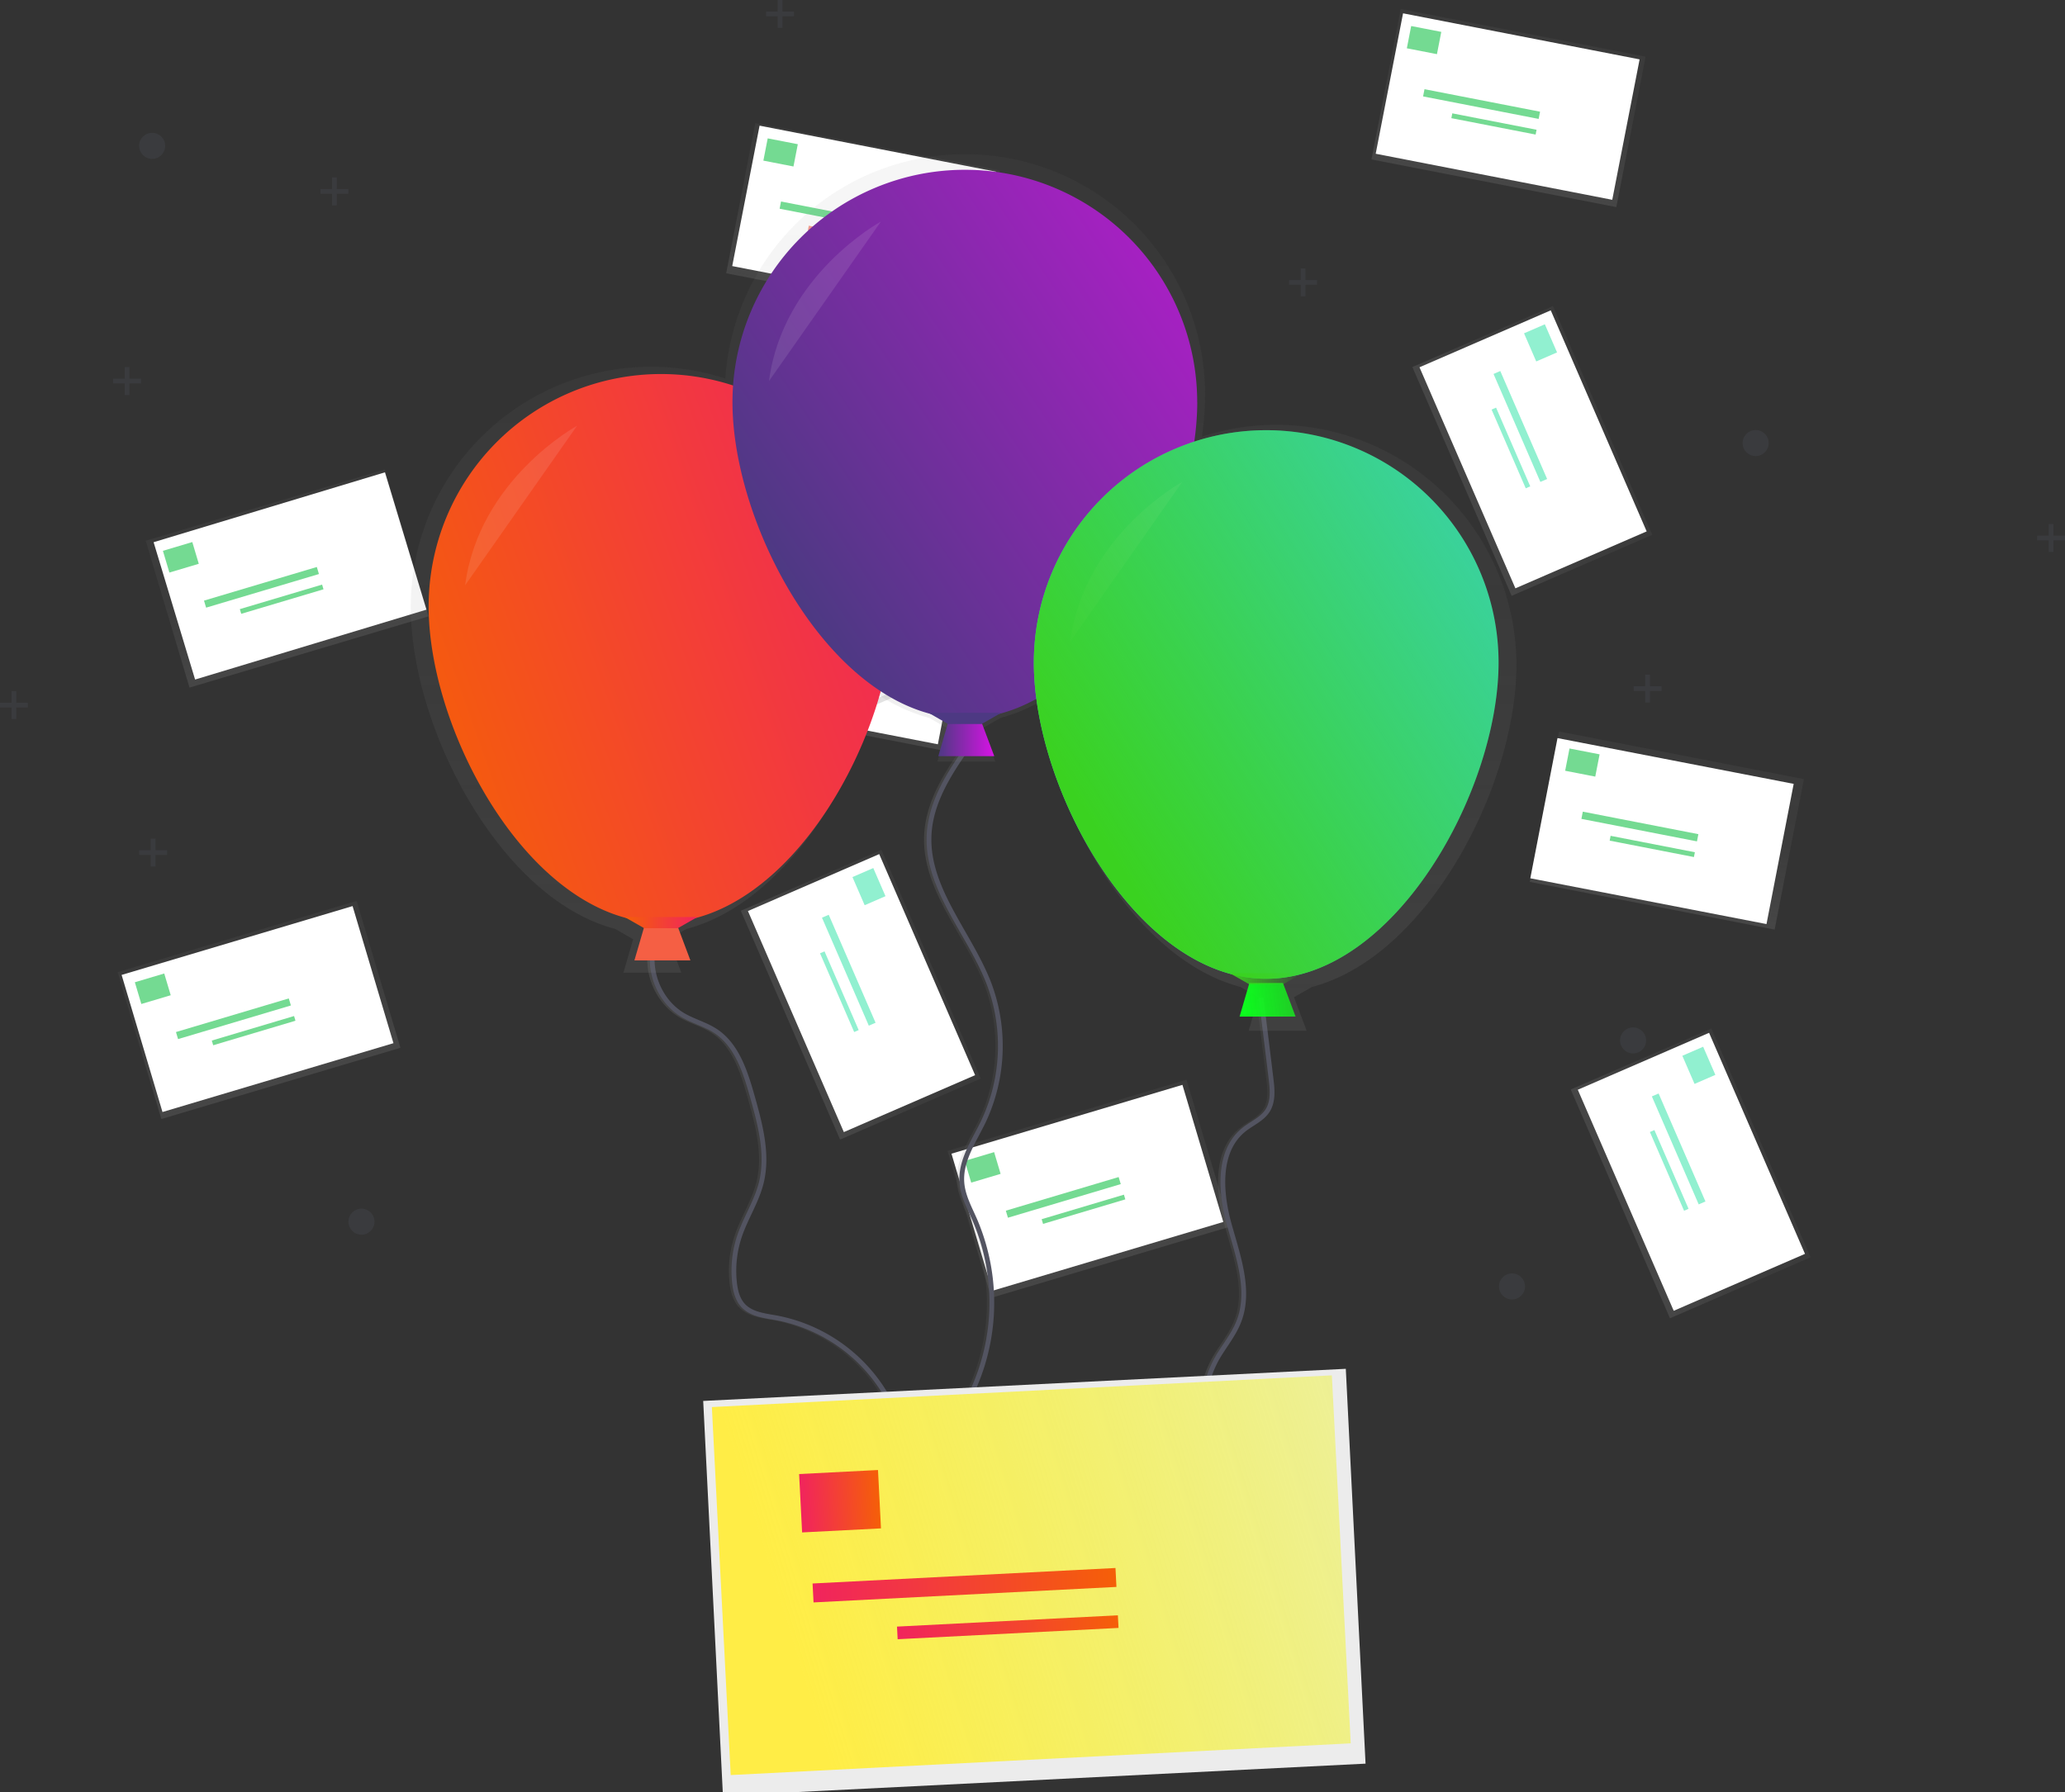 <?xml version="1.0" encoding="UTF-8" standalone="no"?>
<svg
   xmlns:dc="http://purl.org/dc/elements/1.1/"
   xmlns:cc="http://creativecommons.org/ns#"
   xmlns:rdf="http://www.w3.org/1999/02/22-rdf-syntax-ns#"
   xmlns:svg="http://www.w3.org/2000/svg"
   xmlns="http://www.w3.org/2000/svg"
   xmlns:xlink="http://www.w3.org/1999/xlink"
   xmlns:sodipodi="http://sodipodi.sourceforge.net/DTD/sodipodi-0.dtd"
   xmlns:inkscape="http://www.inkscape.org/namespaces/inkscape"
   id="e6c7a302-1d79-4c46-b758-a00a31f9e26b"
   data-name="Layer 1"
   width="867.19"
   height="752.72"
   viewBox="0 0 867.19 752.72"
   version="1.1"
   sodipodi:docname="email.svg"
   inkscape:version="0.92.3 (2405546, 2018-03-11)">
  <rect x="0" y="0" width="867.19" height="752.72" fill="#333333" stroke="none"/>
  <sodipodi:namedview
     pagecolor="#ffffff"
     bordercolor="#666666"
     borderopacity="1"
     objecttolerance="10"
     gridtolerance="10"
     guidetolerance="10"
     inkscape:pageopacity="0"
     inkscape:pageshadow="2"
     inkscape:window-width="1366"
     inkscape:window-height="713"
     id="namedview250"
     showgrid="false"
     inkscape:zoom="0.88679566"
     inkscape:cx="488.23748"
     inkscape:cy="310.30346"
     inkscape:window-x="0"
     inkscape:window-y="27"
     inkscape:window-maximized="1"
     inkscape:current-layer="e6c7a302-1d79-4c46-b758-a00a31f9e26b" />
  <defs
     id="defs25">
    <linearGradient
       inkscape:collect="always"
       id="linearGradient1181">
      <stop
         style="stop-color:#ffed46;stop-opacity:1"
         offset="0"
         id="stop1177" />
      <stop
         style="stop-color:#e4fb0d;stop-opacity:0"
         offset="1"
         id="stop1179" />
    </linearGradient>
    <linearGradient
       id="linearGradient1125"
       inkscape:collect="always">
      <stop
         id="stop1121"
         offset="0"
         style="stop-color:#0cff1e;stop-opacity:1" />
      <stop
         id="stop1123"
         offset="1"
         style="stop-color:#3ad21e;stop-opacity:0;" />
    </linearGradient>
    <linearGradient
       inkscape:collect="always"
       id="linearGradient1101">
      <stop
         style="stop-color:#f55f08;stop-opacity:1"
         offset="0"
         id="stop1097" />
      <stop
         style="stop-color:#f1245d;stop-opacity:1"
         offset="1"
         id="stop1099" />
    </linearGradient>
    <linearGradient
       inkscape:collect="always"
       id="linearGradient1093">
      <stop
         style="stop-color:#3ad21e;stop-opacity:0.981"
         offset="0"
         id="stop1089" />
      <stop
         style="stop-color:#3ad21e;stop-opacity:0;"
         offset="1"
         id="stop1091" />
    </linearGradient>
    <linearGradient
       inkscape:collect="always"
       id="linearGradient1085">
      <stop
         style="stop-color:#4d3983;stop-opacity:1"
         offset="0"
         id="stop1081" />
      <stop
         style="stop-color:#d713e5;stop-opacity:1"
         offset="1"
         id="stop1083" />
    </linearGradient>
    <linearGradient
       id="22870d72-ac13-4c8c-bdf9-4d0841984fac"
       x1="8.15"
       y1="612.92"
       x2="8.15"
       y2="548.54"
       gradientTransform="matrix(-1, 0, 0, 1, 631.86, -7.83)"
       gradientUnits="userSpaceOnUse">
      <stop
         offset="0"
         stop-color="gray"
         stop-opacity="0.25"
         id="stop2" />
      <stop
         offset="0.54"
         stop-color="gray"
         stop-opacity="0.12"
         id="stop4" />
      <stop
         offset="1"
         stop-color="gray"
         stop-opacity="0.1"
         id="stop6" />
    </linearGradient>
    <linearGradient
       id="46920503-58a9-44f5-869a-eb0d6f580dc2"
       x1="-193.49"
       y1="331.29"
       x2="-193.49"
       y2="266.91"
       gradientTransform="matrix(0, -1, -1, 0, 1165.49, 229)"
       xlink:href="#22870d72-ac13-4c8c-bdf9-4d0841984fac" />
    <linearGradient
       id="5b6c626d-ce2f-4633-b930-0e0ef649b376"
       x1="-246.01"
       y1="452.36"
       x2="-246.01"
       y2="387.98"
       gradientTransform="matrix(0, -1, -1, 0, 1296.56, 320.52)"
       xlink:href="#22870d72-ac13-4c8c-bdf9-4d0841984fac" />
    <linearGradient
       id="6999a8fe-21a9-4701-b226-ef883076e79f"
       x1="-14.86"
       y1="303.11"
       x2="-14.86"
       y2="238.73"
       gradientTransform="matrix(-1, 0, 0, 1, 542.37, -1.49)"
       xlink:href="#22870d72-ac13-4c8c-bdf9-4d0841984fac" />
    <linearGradient
       id="2e4c56eb-c899-4e7c-9ca1-432187ad2299"
       x1="-70.23"
       y1="46.12"
       x2="-70.23"
       y2="-18.26"
       gradientTransform="matrix(0, -1, -1, 0, 813.84, 48.8)"
       xlink:href="#22870d72-ac13-4c8c-bdf9-4d0841984fac" />
    <linearGradient
       id="92480007-5af8-4fb0-a0fe-f7ce09be329b"
       x1="58.85"
       y1="392.6"
       x2="58.85"
       y2="328.22"
       gradientTransform="matrix(0, -1, -1, 0, 1170.31, 321.92)"
       xlink:href="#22870d72-ac13-4c8c-bdf9-4d0841984fac" />
    <linearGradient
       id="91ef2396-2c54-4e76-8182-4a9970397d72"
       x1="320.67"
       y1="441.4"
       x2="320.67"
       y2="377.01"
       gradientTransform="matrix(-1, 0, 0, 1, 595.88, 88.63)"
       xlink:href="#22870d72-ac13-4c8c-bdf9-4d0841984fac" />
    <linearGradient
       id="c20cc891-92ec-4c26-a6a9-c793ae6cdb85"
       x1="162.93"
       y1="324.23"
       x2="162.93"
       y2="259.85"
       gradientTransform="matrix(0, -1, -1, 0, 809.92, 510.37)"
       xlink:href="#22870d72-ac13-4c8c-bdf9-4d0841984fac" />
    <linearGradient
       id="e5bd4efc-3d4a-453d-9559-e76160a17bf3"
       x1="-38.47"
       y1="742.22"
       x2="-38.47"
       y2="677.84"
       gradientTransform="matrix(0, -1, -1, 0, 1237.91, 453)"
       xlink:href="#22870d72-ac13-4c8c-bdf9-4d0841984fac" />
    <linearGradient
       id="1f2c304b-4956-4e16-8f36-0a16127bea31"
       x1="257.58"
       y1="271.1"
       x2="257.58"
       y2="206.72"
       gradientTransform="matrix(-1, 0, 0, 1, 544.58, 77.7)"
       xlink:href="#22870d72-ac13-4c8c-bdf9-4d0841984fac" />
    <linearGradient
       id="132bee92-70bf-4f7a-8946-6baf61115962"
       x1="186"
       y1="144.09"
       x2="186"
       y2="79.71"
       gradientTransform="matrix(0, -1, -1, 0, 641.58, 352.21)"
       xlink:href="#22870d72-ac13-4c8c-bdf9-4d0841984fac" />
    <linearGradient
       id="190d4067-154d-4acf-a3d4-786604031f46"
       x1="123.1"
       y1="659.28"
       x2="123.1"
       y2="594.9"
       gradientTransform="matrix(0, -1, -1, 0, 1166.77, 433.34)"
       xlink:href="#22870d72-ac13-4c8c-bdf9-4d0841984fac" />
    <linearGradient
       id="5b6818eb-4255-4703-a8a1-ad450826a32f"
       x1="438.22"
       y1="567.33"
       x2="541.4"
       y2="567.33"
       gradientTransform="matrix(1, 0, 0, 1, 0, 0)"
       xlink:href="#22870d72-ac13-4c8c-bdf9-4d0841984fac" />
    <linearGradient
       id="f72680a8-1c69-456c-9139-7d75f0ebc6fd"
       x1="554.46"
       y1="525.12"
       x2="586.43"
       y2="525.12"
       gradientTransform="matrix(1, 0, 0, 1, 0, 0)"
       xlink:href="#22870d72-ac13-4c8c-bdf9-4d0841984fac" />
    <linearGradient
       id="b4ecf0d7-9b75-430f-acce-e09492370ef4"
       x1="669.68"
       y1="582.71"
       x2="700.58"
       y2="582.71"
       gradientTransform="matrix(1, 0, 0, 1, 0, 0)"
       xlink:href="#22870d72-ac13-4c8c-bdf9-4d0841984fac" />
    <linearGradient
       id="fe1de1d1-8458-4939-941f-dea050869f88"
       x1="571.06"
       y1="506.59"
       x2="571.06"
       y2="139.02"
       gradientTransform="matrix(1, 0, 0, 1, 0, 0)"
       xlink:href="#22870d72-ac13-4c8c-bdf9-4d0841984fac" />
    <linearGradient
       id="b7a7a14d-13e4-460f-98bc-d42561b19638"
       x1="19.14"
       y1="784.71"
       x2="19.14"
       y2="618.86"
       gradientTransform="matrix(-1,0,0,1,619.95,34.86)"
       xlink:href="#linearGradient1181"
       gradientUnits="userSpaceOnUse" />
    <linearGradient
       inkscape:collect="always"
       xlink:href="#linearGradient1085"
       id="linearGradient1087"
       x1="543.788"
       y1="388.894"
       x2="806.414"
       y2="213.647"
       gradientUnits="userSpaceOnUse" />
    <linearGradient
       inkscape:collect="always"
       xlink:href="#linearGradient1093"
       id="linearGradient1095"
       x1="630.86"
       y1="428.561"
       x2="802.786"
       y2="320.76"
       gradientUnits="userSpaceOnUse" />
    <linearGradient
       inkscape:collect="always"
       xlink:href="#linearGradient1101"
       id="linearGradient1103"
       x1="335.247"
       y1="384.239"
       x2="560.707"
       y2="304.502"
       gradientUnits="userSpaceOnUse" />
    <linearGradient
       inkscape:collect="always"
       xlink:href="#linearGradient1093"
       id="linearGradient1111"
       x1="516.45"
       y1="411.13"
       x2="547.01"
       y2="411.13"
       gradientUnits="userSpaceOnUse" />
    <linearGradient
       inkscape:collect="always"
       xlink:href="#linearGradient1125"
       id="linearGradient1119"
       x1="520.56"
       y1="419.95"
       x2="621.425"
       y2="407.192"
       gradientUnits="userSpaceOnUse" />
    <linearGradient
       inkscape:collect="always"
       xlink:href="#linearGradient1085"
       id="linearGradient1133"
       x1="407.44"
       y1="310.86"
       x2="405.863"
       y2="315.76"
       gradientUnits="userSpaceOnUse" />
    <linearGradient
       inkscape:collect="always"
       xlink:href="#linearGradient1085"
       id="linearGradient1147"
       x1="394.03"
       y1="310.575"
       x2="417.54"
       y2="310.575"
       gradientUnits="userSpaceOnUse" />
    <linearGradient
       inkscape:collect="always"
       xlink:href="#linearGradient1101"
       id="linearGradient1155"
       x1="262.3"
       y1="387.54"
       x2="292.87"
       y2="387.54"
       gradientUnits="userSpaceOnUse" />
    <linearGradient
       inkscape:collect="always"
       xlink:href="#linearGradient1101"
       id="linearGradient1163"
       x1="543.2"
       y1="757.155"
       x2="636.08"
       y2="757.155"
       gradientUnits="userSpaceOnUse" />
    <linearGradient
       inkscape:collect="always"
       xlink:href="#linearGradient1101"
       id="linearGradient1165"
       x1="507.77"
       y1="739.48"
       x2="635.14"
       y2="739.48"
       gradientUnits="userSpaceOnUse" />
    <linearGradient
       inkscape:collect="always"
       xlink:href="#linearGradient1101"
       id="linearGradient1167"
       x1="477.81"
       y1="687.295"
       x2="510.98"
       y2="687.295"
       gradientUnits="userSpaceOnUse"
       gradientTransform="translate(-814.479,-1335.083)" />
    <linearGradient
       inkscape:collect="always"
       xlink:href="#linearGradient1181"
       id="linearGradient1175"
       x1="510.478"
       y1="809.691"
       x2="942.789"
       y2="699.915"
       gradientUnits="userSpaceOnUse" />
  </defs>
  <title
     id="title27">new message</title>
  <rect
     x="571.33"
     y="540.71"
     width="104.76"
     height="64.38"
     transform="translate(-304.11 128.49) rotate(-16.6)"
     fill="url(#22870d72-ac13-4c8c-bdf9-4d0841984fac)"
     id="rect29" />
  <rect
     x="572.48"
     y="542.47"
     width="101.21"
     height="60.09"
     transform="translate(-304.03 128.29) rotate(-16.6)"
     fill="#fff"
     id="rect31" />
  <g
     opacity="0.6"
     id="g39">
    <rect
       x="572.6"
       y="559.29"
       width="12.88"
       height="9.53"
       transform="translate(1128.72 865.47) rotate(163.4)"
       fill="#18c14a"
       id="rect33" />
    <rect
       x="588.18"
       y="575.12"
       width="49.44"
       height="3.09"
       transform="translate(1198.63 880.49) rotate(163.4)"
       fill="#18c14a"
       id="rect35" />
    <rect
       x="603.35"
       y="580.63"
       width="36.05"
       height="2.06"
       transform="translate(1216.66 887.85) rotate(163.4)"
       fill="#18c14a"
       id="rect37" />
  </g>
  <rect
     x="834.2"
     y="370.12"
     width="64.38"
     height="104.76"
     transform="translate(119.67 1118.51) rotate(-78.98)"
     fill="url(#46920503-58a9-44f5-869a-eb0d6f580dc2)"
     id="rect41" />
  <rect
     x="835.97"
     y="371.26"
     width="60.09"
     height="101.21"
     transform="matrix(0.19, -0.98, 0.98, 0.19, 119.98, 1117.63)"
     fill="#fff"
     id="rect43" />
  <g
     opacity="0.6"
     id="g51">
    <rect
       x="824.48"
       y="389.18"
       width="12.88"
       height="9.53"
       transform="translate(1404.81 865.82) rotate(-168.98)"
       fill="#18c14a"
       id="rect45" />
    <rect
       x="830.35"
       y="419.27"
       width="49.44"
       height="3.09"
       transform="translate(1447.53 923.68) rotate(-168.98)"
       fill="#18c14a"
       id="rect47" />
    <rect
       x="842.24"
       y="428.14"
       width="36.05"
       height="2.06"
       transform="translate(1456.23 941.24) rotate(-168.98)"
       fill="#18c14a"
       id="rect49" />
  </g>
  <rect
     x="844.2"
     y="514.16"
     width="64.38"
     height="104.76"
     transform="translate(-319.47 321.88) rotate(-23.45)"
     fill="url(#5b6c626d-ce2f-4633-b930-0e0ef649b376)"
     id="rect53" />
  <rect
     x="846.65"
     y="515.27"
     width="60.09"
     height="101.21"
     transform="translate(-319.18 321.95) rotate(-23.45)"
     fill="#fff"
     id="rect55" />
  <g
     opacity="0.6"
     id="g63">
    <rect
       x="873.41"
       y="516.37"
       width="12.88"
       height="9.53"
       transform="translate(585.47 1462.05) rotate(-113.45)"
       fill="#47e6b1"
       id="rect57" />
    <rect
       x="846.64"
       y="554.71"
       width="49.44"
       height="3.09"
       transform="translate(541.39 1503.36) rotate(-113.45)"
       fill="#47e6b1"
       id="rect59" />
    <rect
       x="849.39"
       y="564.23"
       width="36.05"
       height="2.06"
       transform="translate(527.6 1512.34) rotate(-113.45)"
       fill="#47e6b1"
       id="rect61" />
  </g>
  <rect
     x="504.85"
     y="237.24"
     width="104.76"
     height="64.38"
     transform="translate(-220.16 96.83) rotate(-16.6)"
     fill="url(#6999a8fe-21a9-4701-b226-ef883076e79f)"
     id="rect65" />
  <rect
     x="506"
     y="239"
     width="101.21"
     height="60.09"
     transform="translate(-220.08 96.64) rotate(-16.6)"
     fill="#fff"
     id="rect67" />
  <g
     opacity="0.6"
     id="g75">
    <rect
       x="506.12"
       y="255.82"
       width="12.88"
       height="9.53"
       transform="translate(911.8 290.18) rotate(163.4)"
       fill="#f55f44"
       id="rect69" />
    <rect
       x="521.69"
       y="271.65"
       width="49.44"
       height="3.09"
       transform="translate(981.71 305.2) rotate(163.4)"
       fill="#f55f44"
       id="rect71" />
    <rect
       x="536.87"
       y="277.16"
       width="36.05"
       height="2.06"
       transform="translate(999.74 312.56) rotate(163.4)"
       fill="#f55f44"
       id="rect73" />
  </g>
  <rect
     x="767.72"
     y="66.65"
     width="64.38"
     height="104.76"
     transform="translate(363.77 807.79) rotate(-78.98)"
     fill="url(#2e4c56eb-c899-4e7c-9ca1-432187ad2299)"
     id="rect77" />
  <rect
     x="769.49"
     y="67.8"
     width="60.09"
     height="101.21"
     transform="translate(364.08 806.92) rotate(-78.98)"
     fill="#fff"
     id="rect79" />
  <g
     opacity="0.6"
     id="g87">
    <rect
       x="758"
       y="85.71"
       width="12.88"
       height="9.53"
       transform="translate(1331.08 251.77) rotate(-168.98)"
       fill="#18c14a"
       id="rect81" />
    <rect
       x="763.87"
       y="115.8"
       width="49.44"
       height="3.09"
       transform="translate(1373.8 309.63) rotate(-168.98)"
       fill="#18c14a"
       id="rect83" />
    <rect
       x="775.75"
       y="124.68"
       width="36.05"
       height="2.06"
       transform="translate(1382.49 327.19) rotate(-168.98)"
       fill="#18c14a"
       id="rect85" />
  </g>
  <rect
     x="777.71"
     y="210.69"
     width="64.38"
     height="104.76"
     transform="translate(-204.2 270.36) rotate(-23.45)"
     fill="url(#92480007-5af8-4fb0-a0fe-f7ce09be329b)"
     id="rect89" />
  <rect
     x="780.17"
     y="211.8"
     width="60.09"
     height="101.21"
     transform="translate(-203.91 270.43) rotate(-23.45)"
     fill="#fff"
     id="rect91" />
  <g
     opacity="0.6"
     id="g99">
    <rect
       x="806.93"
       y="212.9"
       width="12.88"
       height="9.53"
       transform="translate(770.94 976.83) rotate(-113.45)"
       fill="#47e6b1"
       id="rect93" />
    <rect
       x="780.16"
       y="251.24"
       width="49.44"
       height="3.09"
       transform="translate(726.85 1018.14) rotate(-113.45)"
       fill="#47e6b1"
       id="rect95" />
    <rect
       x="782.9"
       y="260.76"
       width="36.05"
       height="2.06"
       transform="translate(713.06 1027.12) rotate(-113.45)"
       fill="#47e6b1"
       id="rect97" />
  </g>
  <rect
     x="222.82"
     y="465.65"
     width="104.76"
     height="64.38"
     transform="translate(-297.19 25.76) rotate(-16.6)"
     fill="url(#91ef2396-2c54-4e76-8182-4a9970397d72)"
     id="rect101" />
  <rect
     x="223.98"
     y="467.41"
     width="101.21"
     height="60.09"
     transform="translate(-297.11 25.57) rotate(-16.6)"
     fill="#fff"
     id="rect103" />
  <g
     opacity="0.6"
     id="g111">
    <rect
       x="224.1"
       y="484.22"
       width="12.88"
       height="9.53"
       transform="translate(424.79 818.06) rotate(163.4)"
       fill="#18c14a"
       id="rect105" />
    <rect
       x="239.67"
       y="500.05"
       width="49.44"
       height="3.09"
       transform="translate(494.7 833.08) rotate(163.4)"
       fill="#18c14a"
       id="rect107" />
    <rect
       x="254.84"
       y="505.56"
       width="36.05"
       height="2.06"
       transform="translate(512.73 840.44) rotate(163.4)"
       fill="#18c14a"
       id="rect109" />
  </g>
  <rect
     x="485.7"
     y="295.06"
     width="64.38"
     height="104.76"
     transform="translate(-88.54 715.72) rotate(-78.98)"
     fill="url(#c20cc891-92ec-4c26-a6a9-c793ae6cdb85)"
     id="rect113" />
  <rect
     x="487.47"
     y="296.2"
     width="60.09"
     height="101.21"
     transform="matrix(0.19, -0.98, 0.98, 0.19, -88.23, 714.84)"
     fill="#fff"
     id="rect115" />
  <g
     opacity="0.6"
     id="g123">
    <rect
       x="475.98"
       y="314.12"
       width="12.88"
       height="9.53"
       transform="translate(728.57 650.46) rotate(-168.98)"
       fill="#f55f44"
       id="rect117" />
    <rect
       x="481.84"
       y="344.21"
       width="49.44"
       height="3.09"
       transform="translate(771.29 708.32) rotate(-168.98)"
       fill="#f55f44"
       id="rect119" />
    <rect
       x="493.73"
       y="353.08"
       width="36.05"
       height="2.06"
       transform="translate(779.99 725.88) rotate(-168.98)"
       fill="#f55f44"
       id="rect121" />
  </g>
  <rect
     x="495.69"
     y="439.09"
     width="64.38"
     height="104.76"
     transform="translate(-318.38 177) rotate(-23.45)"
     fill="url(#e5bd4efc-3d4a-453d-9559-e76160a17bf3)"
     id="rect125" />
  <rect
     x="498.15"
     y="440.2"
     width="60.09"
     height="101.21"
     transform="translate(-318.09 177.07) rotate(-23.45)"
     fill="#fff"
     id="rect127" />
  <g
     opacity="0.6"
     id="g135">
    <rect
       x="524.91"
       y="441.3"
       width="12.88"
       height="9.53"
       transform="translate(167.15 1037.4) rotate(-113.45)"
       fill="#47e6b1"
       id="rect129" />
    <rect
       x="498.14"
       y="479.64"
       width="49.44"
       height="3.09"
       transform="translate(123.07 1078.7) rotate(-113.45)"
       fill="#47e6b1"
       id="rect131" />
    <rect
       x="500.88"
       y="489.17"
       width="36.05"
       height="2.06"
       transform="translate(109.27 1087.68) rotate(-113.45)"
       fill="#47e6b1"
       id="rect133" />
  </g>
  <rect
     x="234.62"
     y="284.42"
     width="104.76"
     height="64.38"
     transform="translate(-244.91 21.58) rotate(-16.6)"
     fill="url(#1f2c304b-4956-4e16-8f36-0a16127bea31)"
     id="rect137" />
  <rect
     x="235.77"
     y="286.19"
     width="101.21"
     height="60.09"
     transform="matrix(0.96, -0.29, 0.29, 0.96, -244.83, 21.38)"
     fill="#fff"
     id="rect139" />
  <g
     opacity="0.6"
     id="g147">
    <rect
       x="235.89"
       y="303"
       width="12.88"
       height="9.53"
       transform="translate(396.1 459.8) rotate(163.4)"
       fill="#18c14a"
       id="rect141" />
    <rect
       x="251.47"
       y="318.83"
       width="49.44"
       height="3.09"
       transform="translate(466.01 474.82) rotate(163.4)"
       fill="#18c14a"
       id="rect143" />
    <rect
       x="266.64"
       y="324.34"
       width="36.05"
       height="2.06"
       transform="translate(484.04 482.18) rotate(163.4)"
       fill="#18c14a"
       id="rect145" />
  </g>
  <rect
     x="497.49"
     y="113.83"
     width="64.38"
     height="104.76"
     transform="matrix(0.19, -0.98, 0.98, 0.19, 98.88, 580.71)"
     fill="url(#132bee92-70bf-4f7a-8946-6baf61115962)"
     id="rect149" />
  <rect
     x="499.26"
     y="114.98"
     width="60.09"
     height="101.21"
     transform="translate(99.2 579.84) rotate(-78.98)"
     fill="#fff"
     id="rect151" />
  <g
     opacity="0.6"
     id="g159">
    <rect
       x="487.77"
       y="132.89"
       width="12.88"
       height="9.53"
       transform="translate(786.59 293.61) rotate(-168.98)"
       fill="#18c14a"
       id="rect153" />
    <rect
       x="493.64"
       y="162.99"
       width="49.44"
       height="3.09"
       transform="translate(829.31 351.47) rotate(-168.98)"
       fill="#18c14a"
       id="rect155" />
    <rect
       x="505.53"
       y="171.86"
       width="36.05"
       height="2.06"
       transform="translate(838 369.03) rotate(-168.98)"
       fill="#f55f44"
       id="rect157" />
  </g>
  <rect
     x="507.49"
     y="257.87"
     width="64.38"
     height="104.76"
     transform="translate(-245.29 166.73) rotate(-23.45)"
     fill="url(#190d4067-154d-4acf-a3d4-786604031f46)"
     id="rect161" />
  <rect
     x="509.94"
     y="258.98"
     width="60.09"
     height="101.21"
     transform="translate(-245 166.8) rotate(-23.45)"
     fill="#fff"
     id="rect163" />
  <g
     opacity="0.6"
     id="g171">
    <rect
       x="536.7"
       y="260.08"
       width="12.88"
       height="9.53"
       transform="translate(349.9 794.88) rotate(-113.45)"
       fill="#47e6b1"
       id="rect165" />
    <rect
       x="509.93"
       y="298.42"
       width="49.44"
       height="3.09"
       transform="translate(305.81 836.19) rotate(-113.45)"
       fill="#47e6b1"
       id="rect167" />
    <rect
       x="512.68"
       y="307.95"
       width="36.05"
       height="2.06"
       transform="translate(292.02 845.16) rotate(-113.45)"
       fill="#47e6b1"
       id="rect169" />
  </g>
  <circle
     cx="63.9"
     cy="61.26"
     r="5.47"
     fill="#535461"
     opacity="0.25"
     id="circle173" />
  <circle
     cx="634.96"
     cy="540.36"
     r="5.47"
     fill="#535461"
     opacity="0.25"
     id="circle175" />
  <circle
     cx="151.79"
     cy="513.16"
     r="5.47"
     fill="#535461"
     opacity="0.25"
     id="circle177" />
  <circle
     cx="685.81"
     cy="437.02"
     r="5.47"
     fill="#535461"
     opacity="0.25"
     id="circle179" />
  <circle
     cx="737.28"
     cy="186.1"
     r="5.47"
     fill="#535461"
     opacity="0.25"
     id="circle181" />
  <polygon
     points="333.44 4.87 328.58 4.87 328.58 0 326.59 0 326.59 4.87 321.73 4.87 321.73 6.85 326.59 6.85 326.59 11.71 328.58 11.71 328.58 6.85 333.44 6.85 333.44 4.87"
     fill="#535461"
     opacity="0.25"
     id="polygon183" />
  <polygon
     points="146.29 79.4 141.43 79.4 141.43 74.54 139.44 74.54 139.44 79.4 134.58 79.4 134.58 81.39 139.44 81.39 139.44 86.25 141.43 86.25 141.43 81.39 146.29 81.39 146.29 79.4"
     fill="#535461"
     opacity="0.25"
     id="polygon185" />
  <polygon
     points="70.16 357.13 65.3 357.13 65.3 352.27 63.31 352.27 63.31 357.13 58.45 357.13 58.45 359.12 63.31 359.12 63.31 363.98 65.3 363.98 65.3 359.12 70.16 359.12 70.16 357.13"
     fill="#535461"
     opacity="0.25"
     id="polygon187" />
  <polygon
     points="59.23 159.07 54.36 159.07 54.36 154.2 52.38 154.2 52.38 159.07 47.51 159.07 47.51 161.05 52.38 161.05 52.38 165.92 54.36 165.92 54.36 161.05 59.23 161.05 59.23 159.07"
     fill="#535461"
     opacity="0.25"
     id="polygon189" />
  <polygon
     points="11.71 295.17 6.85 295.17 6.85 290.3 4.87 290.3 4.87 295.17 0 295.17 0 297.15 4.87 297.15 4.87 302.01 6.85 302.01 6.85 297.15 11.71 297.15 11.71 295.17"
     fill="#535461"
     opacity="0.25"
     id="polygon191" />
  <polygon
     points="867.19 224.99 862.33 224.99 862.33 220.13 860.34 220.13 860.34 224.99 855.48 224.99 855.48 226.98 860.34 226.98 860.34 231.84 862.33 231.84 862.33 226.98 867.19 226.98 867.19 224.99"
     fill="#535461"
     opacity="0.25"
     id="polygon193" />
  <polygon
     points="697.76 288.26 692.9 288.26 692.9 283.39 690.91 283.39 690.91 288.26 686.05 288.26 686.05 290.24 690.91 290.24 690.91 295.11 692.9 295.11 692.9 290.24 697.76 290.24 697.76 288.26"
     fill="#535461"
     opacity="0.25"
     id="polygon195" />
  <polygon
     points="553.08 117.62 548.21 117.62 548.21 112.76 546.23 112.76 546.23 117.62 541.36 117.62 541.36 119.61 546.23 119.61 546.23 124.47 548.21 124.47 548.21 119.61 553.08 119.61 553.08 117.62"
     fill="#535461"
     opacity="0.25"
     id="polygon197" />
  <path
     d="M440.3,469.38c-3.5,11.36,1.75,24.79,12,30.77,4.29,2.5,9.24,3.77,13.41,6.48,9.05,5.89,12.62,17.19,15.56,27.58,3.37,11.95,6.76,24.58,3.67,36.6-2,7.66-6.45,14.44-9,21.94a45.78,45.78,0,0,0-2.17,19.54c.37,3.5,1.25,7.14,3.64,9.72,3.46,3.73,9,4.29,14,5.19a68.19,68.19,0,0,1,49,38"
     transform="translate(-166.4 -73.64)"
     fill="none"
     stroke-miterlimit="10"
     stroke-width="2"
     stroke="url(#5b6818eb-4255-4703-a8a1-ad450826a32f)"
     id="path199" />
  <path
     d="M441.37,469.38c-3.5,11.36,1.75,24.79,12,30.77,4.29,2.5,9.24,3.77,13.41,6.48,9.05,5.89,12.62,17.19,15.56,27.58,3.37,11.95,6.76,24.58,3.67,36.6-2,7.66-6.45,14.44-9,21.94a45.78,45.78,0,0,0-2.17,19.54c.37,3.5,1.25,7.14,3.64,9.72,3.46,3.73,9,4.29,14,5.19a68.19,68.19,0,0,1,49,38"
     transform="translate(-166.4 -73.64)"
     fill="none"
     stroke="#535461"
     stroke-miterlimit="10"
     stroke-width="2"
     id="path201" />
  <path
     d="M573.84,384.5c-8.63,12-17.59,25-18.33,39.77-1.13,22.73,17,41.32,25.17,62.58A74.38,74.38,0,0,1,578.18,545c-4,8.19-9.61,16.32-8.92,25.39.42,5.54,3.19,10.57,5.42,15.66a88.29,88.29,0,0,1-5.12,79.72"
     transform="translate(-166.4 -73.64)"
     fill="none"
     stroke-miterlimit="10"
     stroke-width="2"
     stroke="url(#f72680a8-1c69-456c-9139-7d75f0ebc6fd)"
     id="path203" />
  <path
     d="M574.91,384.5c-8.63,12-17.59,25-18.33,39.77-1.13,22.73,17,41.32,25.17,62.58A74.38,74.38,0,0,1,579.26,545c-4,8.19-9.61,16.32-8.92,25.39.42,5.54,3.19,10.57,5.42,15.66a88.29,88.29,0,0,1-5.12,79.72"
     transform="translate(-166.4 -73.64)"
     fill="none"
     stroke="#535461"
     stroke-miterlimit="10"
     stroke-width="2"
     id="path205" />
  <path
     d="M695,492.76l4.17,34c.55,4.52,1,9.45-1.4,13.3-2.3,3.65-6.61,5.39-10,8.09-11,8.85-10,25.85-6.24,39.48s9.28,28.27,4,41.38c-2.18,5.41-6,10-8.91,15a46.07,46.07,0,0,0-5.51,28.58"
     transform="translate(-166.4 -73.64)"
     fill="none"
     stroke-miterlimit="10"
     stroke-width="2"
     stroke="url(#b4ecf0d7-9b75-430f-acce-e09492370ef4)"
     id="path207" />
  <path
     d="M696,492.76l4.17,34c.55,4.52,1,9.45-1.4,13.3-2.3,3.65-6.61,5.39-10,8.09-11,8.85-10,25.85-6.24,39.48s9.28,28.27,4,41.38c-2.18,5.41-6,10-8.91,15a46.07,46.07,0,0,0-5.51,28.58"
     transform="translate(-166.4 -73.64)"
     fill="none"
     stroke="#535461"
     stroke-miterlimit="10"
     stroke-width="2"
     id="path209" />
  <g
     opacity="0.7"
     id="g213">
    <path
       d="M803.22,352.89A100.9,100.9,0,0,0,671.17,257a121.19,121.19,0,0,0,1.29-17.12A100.84,100.84,0,0,0,471,232.63,100.9,100.9,0,0,0,338.9,328.51c0,50.6,37.26,122.57,85.85,135.32l7.55,4.32-4.1,14.06h24.3l-5.28-14.08,7.52-4.3c37.54-9.85,68.31-55.05,80.37-98.44a73.68,73.68,0,0,0,21.51,9.79l7.55,4.32-4.1,14.06h24.3l-5.28-14.08,7.52-4.3a70.36,70.36,0,0,0,16-6.5c6.49,48.65,41,108.06,84.74,119.53l7.55,4.32-4.1,14.06h24.3l-5.28-14.08,7.52-4.3C766,475.46,803.22,403.49,803.22,352.89Z"
       transform="translate(-166.4 -73.64)"
       fill="url(#fe1de1d1-8458-4939-941f-dea050869f88)"
       id="path211" />
  </g>
  <polygon
     points="289.93 403.41 266.42 403.41 270.53 389.3 284.64 389.3 289.93 403.41"
     fill="#f55f44"
     id="polygon215" />
  <path
     d="M541.57,328.33c0,53.89-43.69,132.85-97.58,132.85s-97.58-79-97.58-132.85a97.58,97.58,0,0,1,195.16,0Z"
     transform="translate(-166.4 -73.64)"
     fill="#f55f44"
     id="path217"
     style="fill-opacity:1;fill:url(#linearGradient1103)" />
  <polygon
     points="284.64 389.89 270.53 389.89 262.3 385.19 292.87 385.19 284.64 389.89"
     fill="#535461"
     id="polygon219"
     style="fill-opacity:1.0;fill:url(#linearGradient1155)" />
  <path
     d="M408.72,252.5s-41.15,22.34-47,67"
     transform="translate(-166.4 -73.64)"
     fill="#fff"
     opacity="0.1"
     id="path221" />
  <polygon
     points="417.54 317.63 394.03 317.63 398.14 303.52 412.25 303.52 417.54 317.63"
     fill="#4d8af0"
     id="polygon223"
     style="fill-opacity:1.0;fill:url(#linearGradient1147)" />
  <path
     d="M669.18,242.54c0,53.89-43.69,132.85-97.58,132.85S474,296.44,474,242.54a97.58,97.58,0,1,1,195.16,0Z"
     transform="translate(-166.4 -73.64)"
     fill="#4d8af0"
     id="path225"
     style="fill:url(#linearGradient1087);fill-opacity:1" />
  <polygon
     points="412.25 304.11 398.14 304.11 389.91 299.4 420.48 299.4 412.25 304.11"
     fill="#535461"
     id="polygon227"
     style="fill-opacity:1.0;fill:url(#linearGradient1133)" />
  <path
     d="M536.33,166.71s-41.15,22.34-47,67"
     transform="translate(-166.4 -73.64)"
     fill="#fff"
     opacity="0.1"
     id="path229" />
  <polygon
     points="544.08 427 520.56 427 524.68 412.9 538.78 412.9 544.08 427"
     fill="#3ad29f"
     id="polygon231"
     style="fill-opacity:1;fill:url(#linearGradient1119)" />
  <path
     d="M795.72,351.92c0,53.89-43.69,132.85-97.58,132.85s-97.58-79-97.58-132.85a97.58,97.58,0,0,1,195.16,0Z"
     transform="translate(-166.4 -73.64)"
     fill="#3ad29f"
     id="path233" />
  <polygon
     points="538.78 413.48 524.68 413.48 516.45 408.78 547.01 408.78 538.78 413.48"
     fill="#535461"
     id="polygon235"
     style="fill-opacity:1.0;fill:url(#linearGradient1111)" />
  <path
     d="M662.86,276.09s-41.15,22.34-47,67"
     transform="translate(-166.4 -73.64)"
     fill="#fff"
     opacity="0.1"
     id="path237" />
  <rect
     x="465.87"
     y="653.73"
     width="269.86"
     height="165.85"
     transform="matrix(1, -0.05, 0.05, 1, -203.25, -41.98)"
     fill="url(#b7a7a14d-13e4-460f-98bc-d42561b19638)"
     id="rect239"
     style="fill-opacity:1;fill:#ececec" />
  <rect
     x="469.12"
     y="657.92"
     width="260.71"
     height="154.78"
     transform="translate(-203.19 -42.05) rotate(-2.93)"
     fill="#eee"
     id="rect241"
     style="fill:url(#linearGradient1175);fill-opacity:1" />
  <rect
     x="-336.669"
     y="-660.063"
     width="33.17"
     height="24.55"
     transform="rotate(177.07)"
     id="rect243"
     style="fill:url(#linearGradient1167);fill-opacity:1" />
  <rect
     x="507.77"
     y="735.5"
     width="127.37"
     height="7.96"
     transform="translate(1013.55 1375.16) rotate(177.07)"
     fill="#18c14a"
     id="rect245"
     style="fill-opacity:1.0;fill:url(#linearGradient1165)" />
  <rect
     x="543.2"
     y="754.5"
     width="92.88"
     height="5.31"
     transform="translate(1050.78 1409.55) rotate(177.07)"
     fill="#18c14a"
     id="rect247"
     style="fill-opacity:1.0;fill:url(#linearGradient1163)" />
  <path
     id="path1071"
     fill="#3ad29f"
     transform="translate(-166.4 -73.64)"
     d="M795.72,351.92c0,53.89-43.69,132.85-97.58,132.85s-97.58-79-97.58-132.85a97.58,97.58,0,0,1,195.16,0Z"
     style="fill-opacity:1;fill:url(#linearGradient1095)" />
  <path
     style="fill:none;stroke:none;stroke-width:1px;stroke-linecap:butt;stroke-linejoin:miter;stroke-opacity:1"
     d="m 298.947,591.03 c 0,0 86.711,56.818 130.69,45.541 43.979,-11.277 129.679,-58.867 129.679,-58.867 z"
     id="path1183"
     inkscape:connector-curvature="0" />
</svg>
